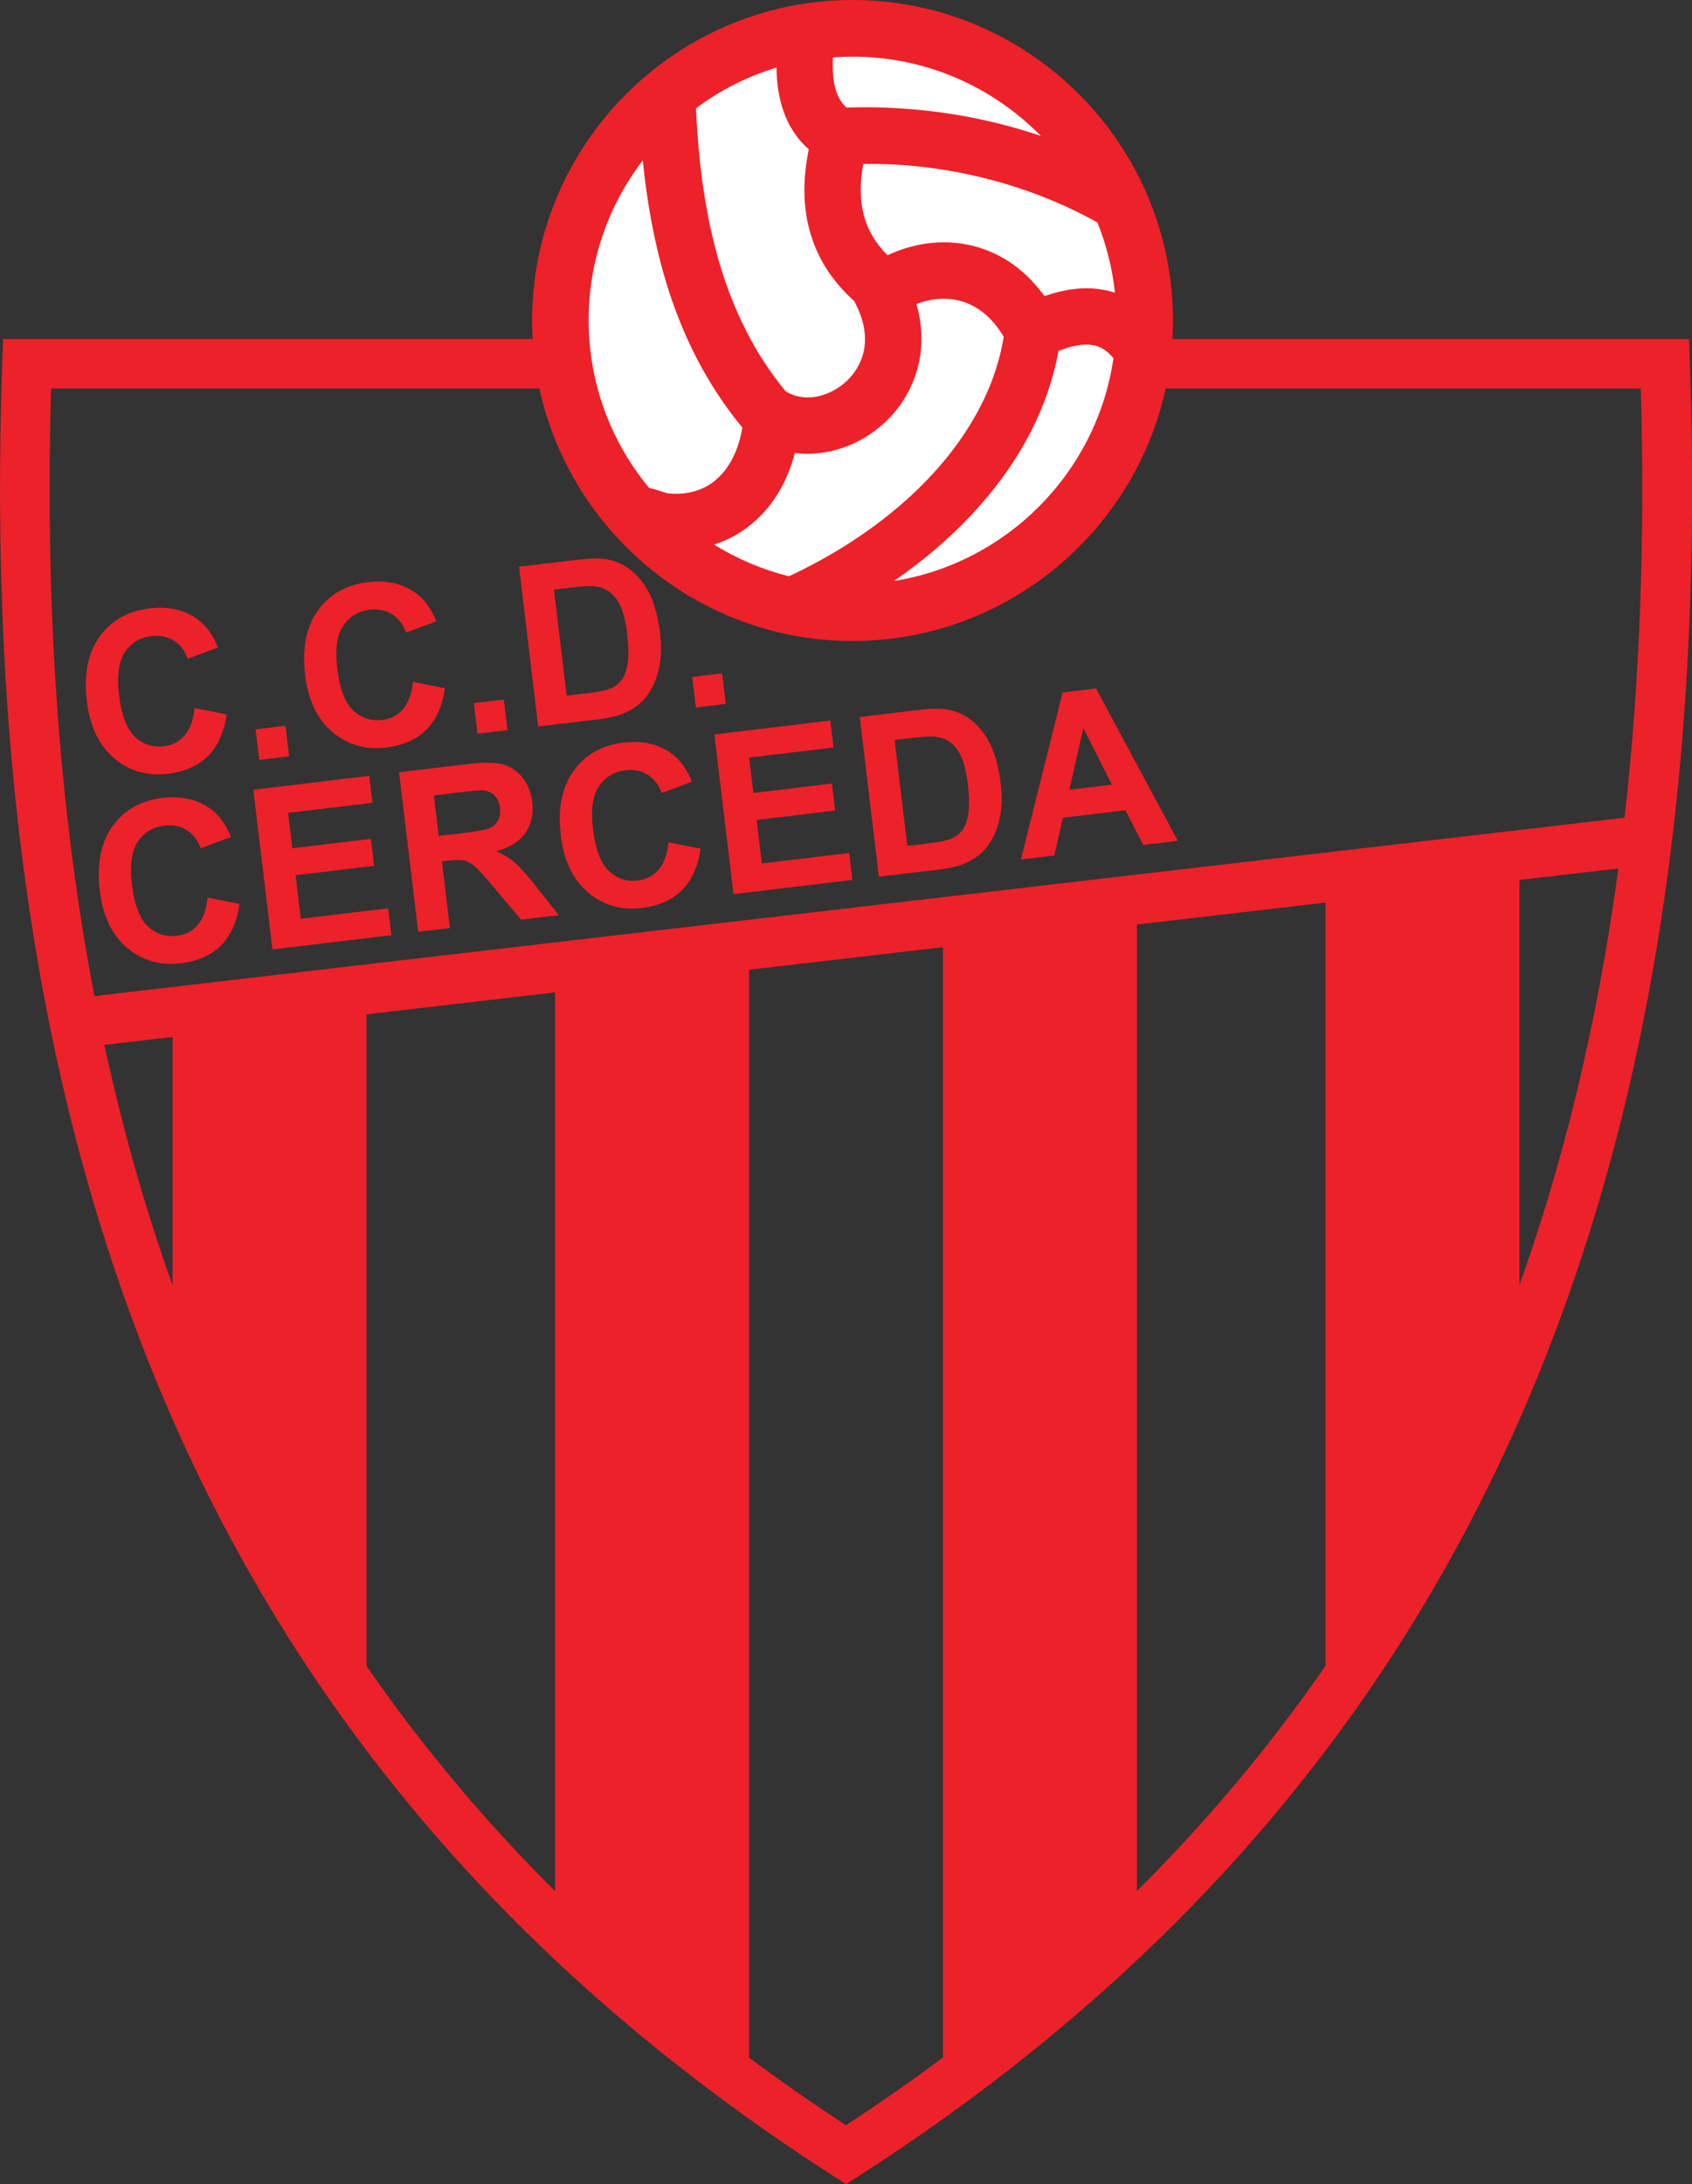 <?xml version="1.0" encoding="UTF-8"?>
<svg id="Layer_2" data-name="Layer 2" xmlns="http://www.w3.org/2000/svg" viewBox="0 0 136.19 175.75">
  <rect x="0" y="0" width="136.19" height="175.75" fill="#333333" stroke="none"/>
  <defs>
    <style>
      .cls-1 {
        fill: #fff;
      }

      .cls-1, .cls-2 {
        fill-rule: evenodd;
      }

      .cls-1, .cls-2, .cls-3 {
        stroke-width: 0px;
      }

      .cls-2, .cls-3 {
        fill: #ed2129;
      }
    </style>
  </defs>
  <g id="Layer_1-2" data-name="Layer 1">
    <g>
      <path class="cls-2" d="m13.89,81.58l15.61-2.4v59.53c-5.88-8.33-11.2-17.42-15.61-27.73v-29.39h0Z"/>
      <polygon class="cls-2" points="44.68 77.82 60.29 76 60.29 168.82 44.68 155.59 44.68 77.82 44.68 77.82"/>
      <polygon class="cls-2" points="75.9 73.93 91.51 72.37 91.51 154.82 75.9 168.3 75.9 73.93 75.9 73.93"/>
      <path class="cls-2" d="m106.69,70.3l15.61-2.33v40.18c-4.04,12.01-9.5,21.17-15.61,29.04v-66.89h0Z"/>
      <path class="cls-2" d="m15.68,56.98l2.56.51c-.21,1.45-.71,2.57-1.51,3.35-.8.79-1.87,1.26-3.22,1.42-1.67.2-3.12-.22-4.33-1.25-1.22-1.04-1.95-2.57-2.19-4.59-.26-2.14.09-3.87,1.02-5.18.94-1.31,2.29-2.08,4.05-2.29,1.54-.18,2.85.13,3.92.94.64.48,1.16,1.22,1.57,2.21l-2.44.91c-.23-.65-.6-1.14-1.12-1.46-.52-.33-1.12-.45-1.79-.37-.93.11-1.65.55-2.15,1.3-.5.75-.66,1.9-.47,3.43.19,1.62.62,2.75,1.27,3.37.65.62,1.44.88,2.35.77.68-.08,1.23-.37,1.66-.87.43-.5.7-1.23.8-2.19h0Zm5.19,4.17l-.3-2.46,2.41-.29.29,2.46-2.41.29h0Zm12.38-6.28l2.56.51c-.21,1.45-.71,2.57-1.51,3.35-.8.79-1.87,1.26-3.22,1.42-1.67.2-3.12-.22-4.33-1.25-1.22-1.04-1.95-2.57-2.19-4.59-.26-2.14.09-3.87,1.02-5.18.94-1.31,2.29-2.07,4.05-2.29,1.54-.18,2.85.13,3.92.94.64.48,1.16,1.22,1.57,2.21l-2.44.91c-.23-.65-.6-1.14-1.12-1.47-.52-.33-1.12-.45-1.79-.37-.93.11-1.65.55-2.15,1.3-.5.75-.66,1.9-.47,3.43.19,1.62.62,2.75,1.27,3.37.65.62,1.44.88,2.36.77.68-.08,1.23-.37,1.66-.87.43-.5.7-1.23.8-2.19h0Zm5.19,4.17l-.3-2.46,2.41-.29.3,2.46-2.41.29h0Zm3.35-13.44l4.64-.55c1.05-.13,1.86-.14,2.42-.04.76.13,1.44.45,2.04.96.59.5,1.08,1.15,1.45,1.94.37.79.63,1.78.78,2.99.13,1.06.11,1.99-.06,2.78-.2.97-.56,1.78-1.08,2.43-.39.49-.94.91-1.66,1.24-.54.25-1.28.43-2.22.54l-4.78.57-1.54-12.85h0Zm2.8,1.87l1.02,8.51,1.9-.23c.71-.08,1.22-.19,1.52-.31.4-.15.72-.37.96-.66.24-.28.42-.73.52-1.32.1-.6.09-1.39-.02-2.39-.12-.99-.3-1.74-.53-2.26-.23-.51-.53-.9-.87-1.16-.34-.26-.76-.42-1.25-.47-.36-.04-1.06,0-2.1.13l-1.14.13h0Zm11.42,9.46l-.3-2.46,2.41-.29.3,2.46-2.41.29h0Z"/>
      <path class="cls-2" d="m16.72,72.23l2.56.51c-.21,1.45-.71,2.56-1.51,3.35-.8.79-1.87,1.26-3.22,1.42-1.67.2-3.12-.22-4.33-1.25-1.22-1.04-1.95-2.57-2.19-4.59-.26-2.14.09-3.87,1.02-5.18.94-1.31,2.29-2.08,4.05-2.29,1.54-.18,2.85.13,3.92.94.64.48,1.16,1.22,1.57,2.21l-2.44.91c-.23-.65-.6-1.14-1.12-1.46-.52-.33-1.12-.45-1.79-.37-.93.11-1.65.55-2.15,1.3-.5.75-.66,1.9-.47,3.43.19,1.62.62,2.75,1.27,3.37.65.62,1.44.88,2.36.77.68-.08,1.23-.37,1.66-.87.43-.5.7-1.23.8-2.19h0Zm5.21,4.17l-1.54-12.85,9.33-1.12.26,2.17-6.79.81.34,2.85,6.32-.76.26,2.17-6.32.76.42,3.5,7.03-.84.26,2.16-9.57,1.15h0Zm11.73-1.41l-1.54-12.85,5.35-.64c1.34-.16,2.34-.16,2.97,0,.63.16,1.17.51,1.61,1.06.44.55.7,1.2.79,1.96.12.97-.07,1.8-.54,2.49-.48.69-1.26,1.19-2.35,1.49.59.26,1.09.57,1.49.91.4.35.97.99,1.7,1.91l1.84,2.32-3.04.36-2.17-2.57c-.77-.92-1.29-1.5-1.56-1.73-.27-.23-.55-.38-.83-.45-.28-.06-.71-.06-1.3,0l-.51.06.64,5.37-2.54.3h0Zm1.65-7.72l1.88-.22c1.22-.15,1.97-.29,2.26-.43.29-.14.51-.35.65-.63.14-.28.19-.61.14-1-.05-.43-.21-.77-.46-1.01-.26-.24-.6-.37-1.02-.39-.21,0-.83.05-1.86.18l-1.98.24.39,3.26h0Zm18.52.51l2.56.51c-.21,1.45-.71,2.57-1.51,3.35-.8.79-1.87,1.26-3.22,1.42-1.67.2-3.12-.22-4.33-1.25-1.22-1.04-1.95-2.57-2.19-4.59-.26-2.14.09-3.87,1.02-5.18.94-1.31,2.29-2.08,4.05-2.29,1.54-.18,2.85.13,3.92.94.64.48,1.16,1.22,1.57,2.21l-2.44.91c-.23-.65-.6-1.14-1.12-1.46-.52-.33-1.12-.45-1.79-.37-.93.11-1.65.55-2.15,1.3-.5.75-.66,1.9-.47,3.43.19,1.62.62,2.75,1.27,3.37.65.62,1.44.88,2.35.77.68-.08,1.23-.37,1.66-.87.43-.5.7-1.23.8-2.19h0Zm5.21,4.17l-1.54-12.85,9.33-1.12.26,2.17-6.79.81.34,2.85,6.32-.76.26,2.17-6.32.76.42,3.5,7.03-.84.26,2.16-9.57,1.15h0Zm10.17-14.26l4.64-.55c1.05-.13,1.86-.14,2.42-.04.76.13,1.44.45,2.04.96.59.5,1.08,1.15,1.45,1.94.37.79.63,1.78.78,2.99.13,1.06.11,1.99-.06,2.78-.2.97-.56,1.78-1.08,2.43-.39.49-.94.91-1.66,1.24-.54.25-1.28.43-2.22.54l-4.78.57-1.54-12.85h0Zm2.8,1.87l1.02,8.51,1.9-.23c.71-.08,1.22-.19,1.52-.31.4-.15.72-.38.96-.66.24-.28.42-.73.52-1.32.1-.6.09-1.39-.02-2.39-.12-.99-.3-1.74-.53-2.25-.23-.51-.53-.9-.87-1.16-.34-.26-.76-.42-1.25-.47-.36-.04-1.06,0-2.1.13l-1.14.13h0Zm22.78,8.1l-2.76.33-1.45-2.79-5.03.6-.69,3.04-2.69.32,3.36-13.44,2.69-.32,6.58,12.25h0Zm-5.29-4.52l-2.3-4.56-1.13,4.97,3.43-.41h0Z"/>
      <path class="cls-3" d="m7.6,80.15l123.16-14.35c1.25-10.99,1.65-22.51,1.31-34.54H4.11c-.49,17.37.57,33.69,3.49,48.88h0Zm122.66-10.27l-121.86,14.2c2.09,9.67,4.97,18.86,8.72,27.57,10.11,23.46,26.55,43.38,50.97,59.36,24.42-15.98,40.86-35.9,50.97-59.36,5.54-12.87,9.18-26.81,11.2-41.76h0ZM13.46,113.21C2.93,88.76-.91,60.61.18,29.21l.07-1.93h135.7l.07,1.93c1.09,31.41-2.75,59.55-13.28,84.01-10.56,24.52-27.83,45.29-53.56,61.84l-1.08.69-1.08-.69c-25.73-16.56-42.99-37.32-53.56-61.84h0Z"/>
      <path class="cls-1" d="m68.62,2.28c12.95,0,23.51,10.56,23.51,23.51s-10.56,23.51-23.51,23.51-23.51-10.56-23.51-23.51S55.67,2.28,68.62,2.28h0Z"/>
      <path class="cls-3" d="m68.62,0h0c7.1,0,13.55,2.9,18.22,7.57,4.67,4.67,7.57,11.12,7.57,18.22h0c0,7.1-2.9,13.55-7.57,18.22-4.67,4.67-11.12,7.57-18.22,7.57h0c-7.1,0-13.55-2.9-18.22-7.57-4.67-4.67-7.57-11.12-7.57-18.22h0c0-7.1,2.9-13.55,7.57-18.22C55.07,2.9,61.52,0,68.62,0h0Zm15.44,23.83c1.59-.56,3.07-.75,4.43-.56.43.06.85.15,1.25.28-.21-1.97-.69-3.87-1.41-5.65-4.75-2.64-9.87-4.07-14.82-4.55-.93-.09-1.93-.14-2.98-.16-.34,0-.69,0-1.04,0-.29,1.54-.28,2.93.05,4.16.31,1.17.93,2.23,1.9,3.19,2.01-.95,4.27-1.29,6.45-.85,2.29.46,4.47,1.77,6.17,4.13,0,0,0,0,.01.01h0Zm5.57,5.01c-.5-.63-1.08-.99-1.75-1.08-.73-.1-1.62.06-2.68.48-.19,1.02-.44,2.02-.77,3.01-.45,1.38-1.04,2.73-1.74,4.02-2.4,4.44-6.18,8.34-10.73,11.48,4.51-.72,8.55-2.87,11.65-5.97,3.16-3.16,5.34-7.32,6.01-11.94h0Zm-26.15,17.54c6.61-3.08,12.22-7.72,15.22-13.27.57-1.06,1.05-2.15,1.42-3.27.29-.89.52-1.8.67-2.73-.14-.24-.28-.46-.42-.65-.96-1.33-2.15-2.07-3.38-2.32-1.07-.22-2.19-.08-3.23.33.61,2.09.5,4.07-.1,5.8-.56,1.6-1.53,2.97-2.75,4-1.21,1.04-2.68,1.76-4.2,2.07-.9.18-1.82.23-2.73.11-.58,2.22-1.65,4.06-3.12,5.4-.98.9-2.12,1.57-3.39,1.97,1.84,1.14,3.87,2.01,6.02,2.55h0Zm-11.25-7.13c.27.06.53.14.81.23.31.1.62.2.63.2.22.03-.05,0,.11.02h0c1.61.16,2.97-.28,3.98-1.21,1-.92,1.7-2.32,1.99-4.09-2.89-3.49-4.87-7.47-6.17-11.81-.92-3.08-1.51-6.32-1.84-9.69-2.74,3.58-4.36,8.04-4.36,12.87h0c0,5.1,1.82,9.8,4.84,13.46.22.05.11.03,0,0,0,0,0,0,0,0h0Zm3.79-30.54c.2,4.48.77,8.72,1.93,12.6,1.13,3.76,2.82,7.19,5.28,10.17.77.49,1.69.6,2.57.42.77-.16,1.52-.53,2.16-1.07.63-.54,1.14-1.24,1.42-2.05.41-1.18.34-2.65-.49-4.29l-.14-.27c-1.84-1.65-3.02-3.56-3.6-5.73-.53-1.98-.53-4.14-.05-6.47-1.22-1.08-1.93-2.44-2.29-3.95-.21-.85-.3-1.73-.31-2.63-2.35.71-4.53,1.82-6.46,3.26h0Zm11.02-4.1c-.04.87,0,1.7.17,2.41.16.64.44,1.2.93,1.64.8-.03,1.62-.04,2.47-.02,1.03.02,2.15.09,3.33.2,3.25.31,6.57.99,9.84,2.1-.05-.05-.1-.1-.15-.15-3.85-3.85-9.16-6.23-15-6.23h0c-.53,0-1.06.02-1.58.06h0Z"/>
    </g>
  </g>
</svg>